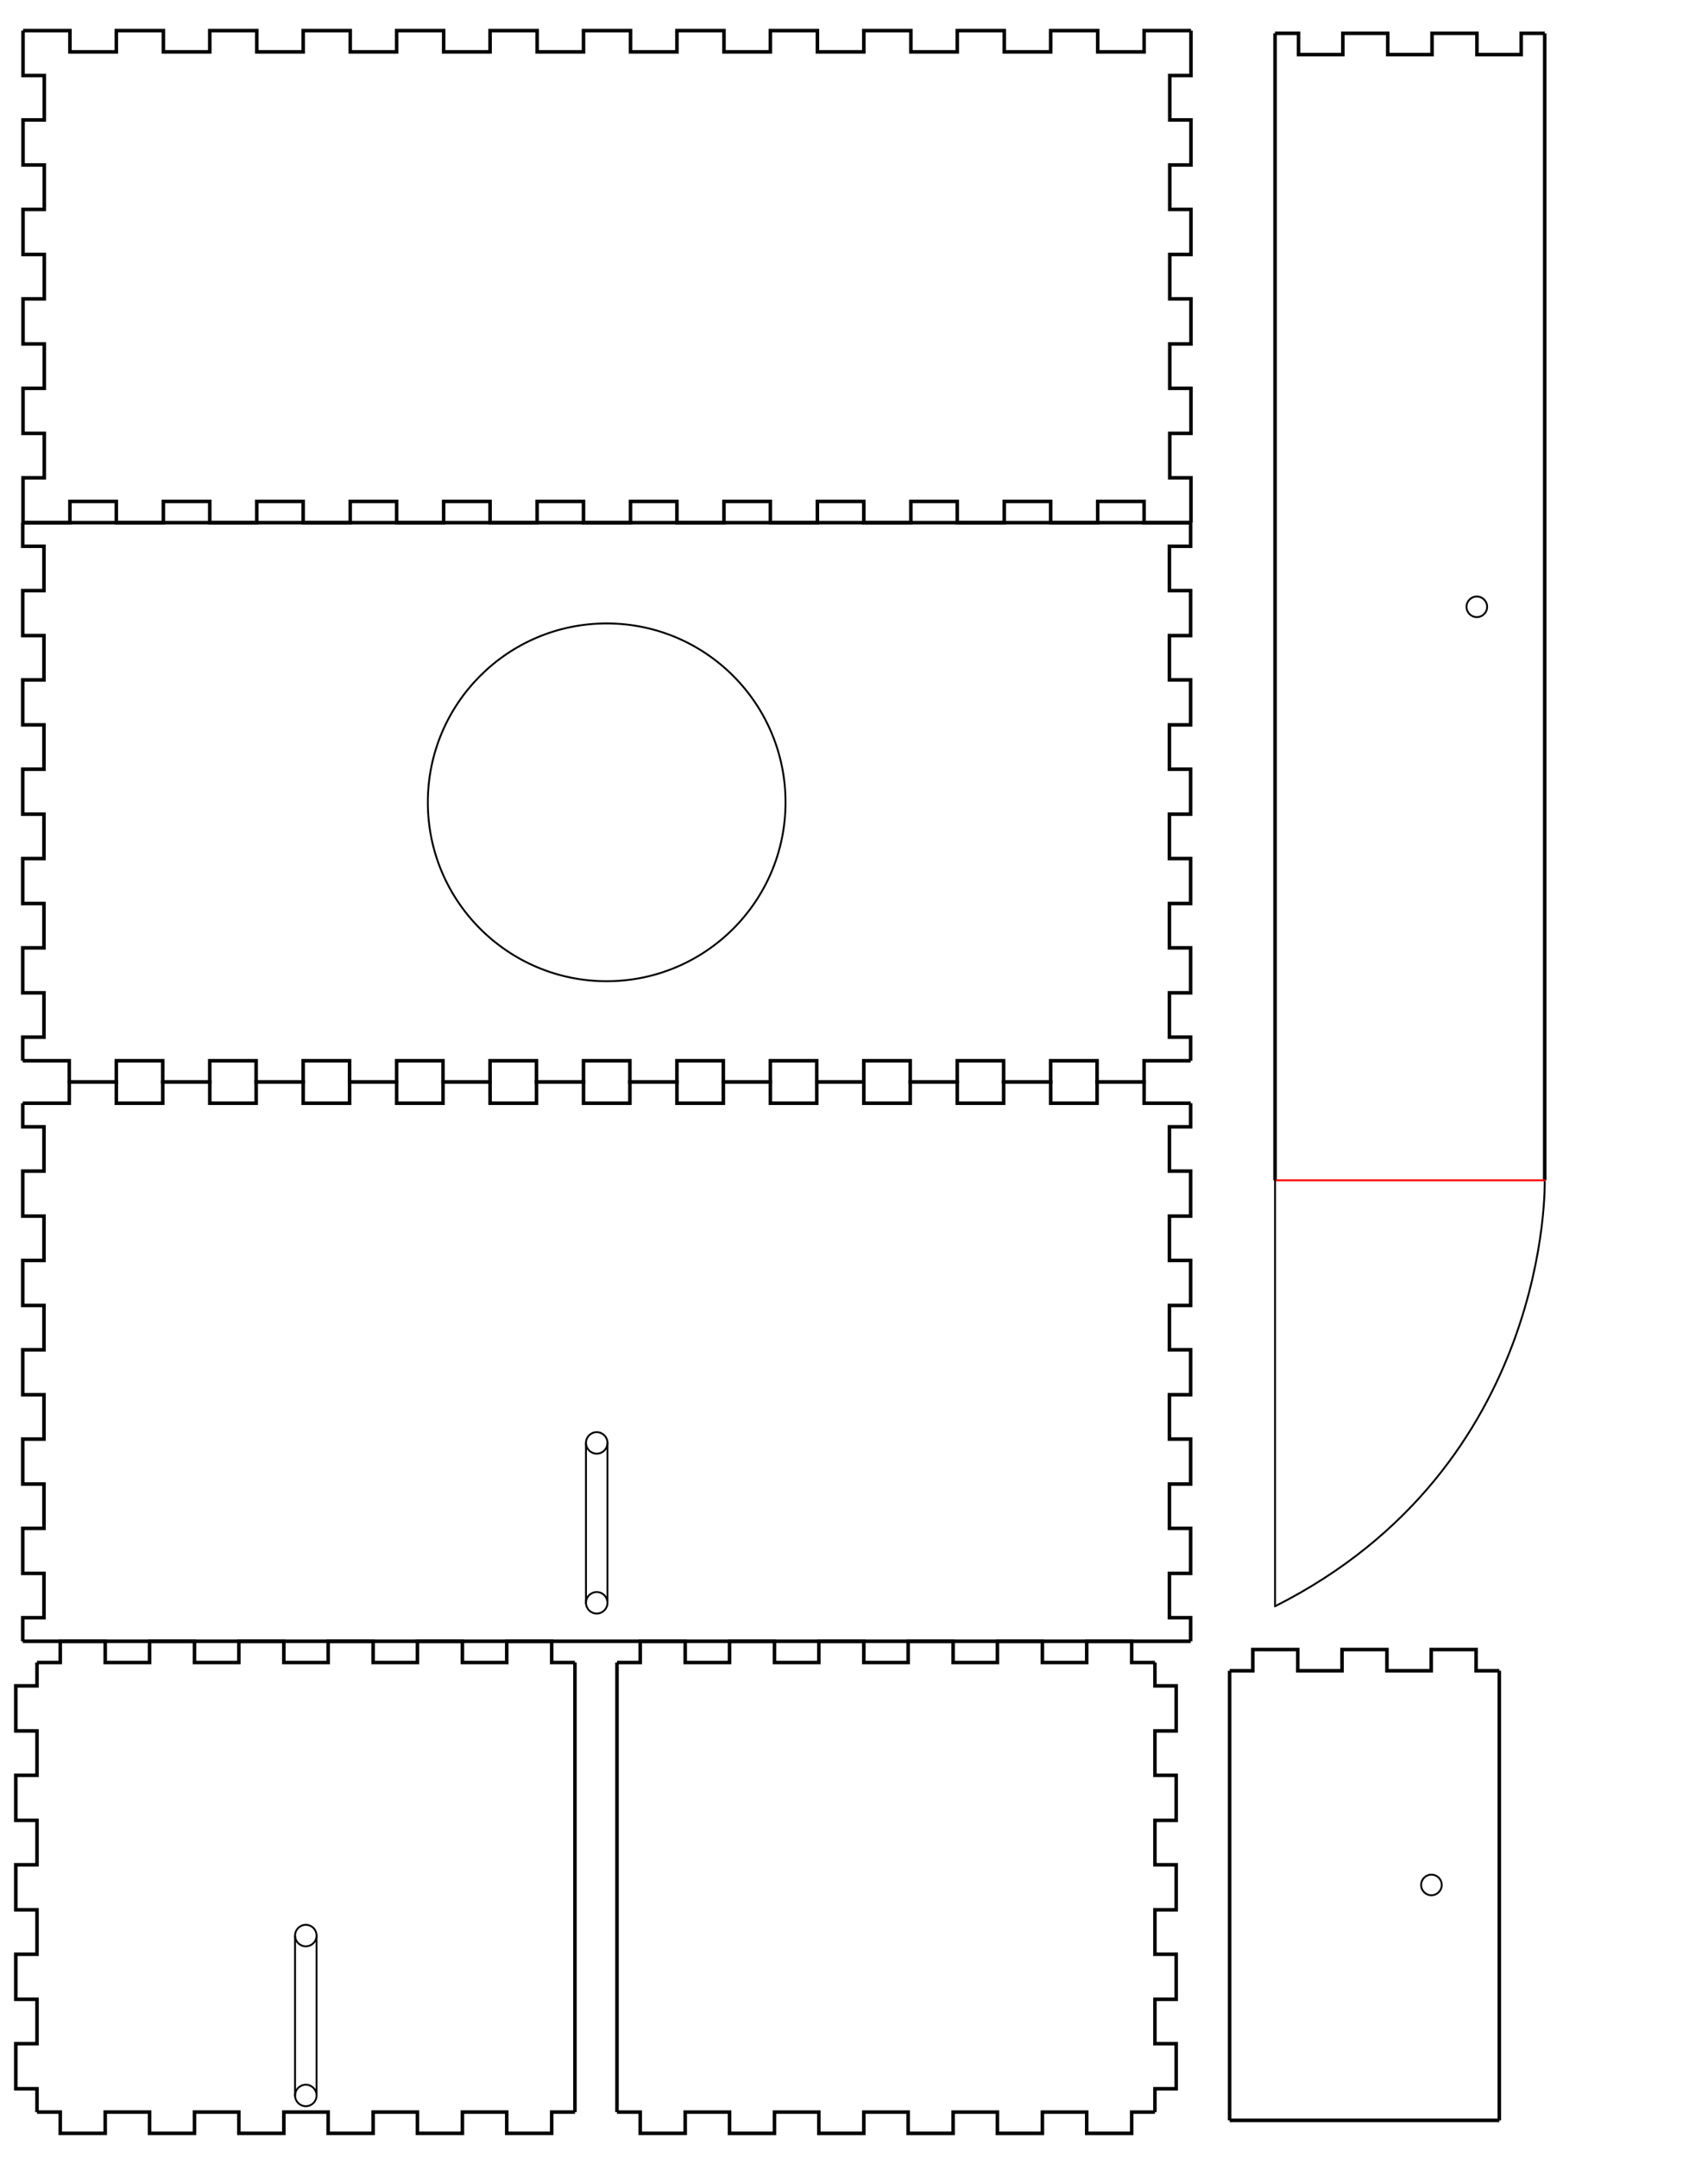 <?xml version="1.0" encoding="UTF-8" standalone="no"?>
<svg
   xmlns:dc="http://purl.org/dc/elements/1.1/"
   xmlns:cc="http://creativecommons.org/ns#"
   xmlns:rdf="http://www.w3.org/1999/02/22-rdf-syntax-ns#"
   xmlns:svg="http://www.w3.org/2000/svg"
   xmlns="http://www.w3.org/2000/svg"
   xmlns:sodipodi="http://sodipodi.sourceforge.net/DTD/sodipodi-0.dtd"
   xmlns:inkscape="http://www.inkscape.org/namespaces/inkscape"
   width="19in"
   height="24in"
   viewBox="0 0 482.6 609.6"
   version="1.1"
   id="svg27734"
   inkscape:version="1.0.1 (3bc2e813f5, 2020-09-07)"
   sodipodi:docname="MdfDustHood_PushThroughSlot.svg">
  <defs
     id="defs27728" />
  <sodipodi:namedview
     id="base"
     pagecolor="#ffffff"
     bordercolor="#00ff00"
     borderopacity="1"
     inkscape:pageopacity="0.0"
     inkscape:pageshadow="2"
     inkscape:zoom="0.35"
     inkscape:cx="217.1046"
     inkscape:cy="1039.8738"
     inkscape:document-units="mm"
     inkscape:current-layer="layer1"
     inkscape:document-rotation="0"
     showgrid="false"
     units="in"
     inkscape:pagecheckerboard="false"
     inkscape:showpageshadow="false"
     borderlayer="false"
     inkscape:window-width="2131"
     inkscape:window-height="1368"
     inkscape:window-x="1273"
     inkscape:window-y="1080"
     inkscape:window-maximized="0"
     inkscape:snap-midpoints="true"
     inkscape:object-paths="true" />
  <g
     inkscape:label="Layer 1"
     inkscape:groupmode="layer"
     id="layer1">
    <g
       id="panel3122"
       transform="translate(-651.976,305.553)">
      <path
         style="fill:none;stroke:#000000;stroke-width:1"
         d="m 658.4,6.1 h 13.155 v -6 h 13.29 v 6 h 13.11 v -6 h 13.29 v 6 h 13.11 v -6 h 13.29 v 6 h 13.11 v -6 h 13.29 v 6 h 13.11 v -6 h 13.29 v 6 h 13.11 v -6 h 13.29 v 6 h 13.11 v -6 h 13.29 v 6 h 13.11 v -6 h 13.29 v 6 h 13.11 v -6 h 13.29 v 6 h 13.11 v -6 h 13.29 v 6 h 13.11 v -6 h 13.29 v 6 h 13.11 v -6 h 13.29 v 6 H 988.4"
         id="path1031" />
      <path
         style="fill:none;stroke:#000000;stroke-width:1"
         d="m 988.4,6.1 v 6.66 h -6 v 12.525 h 6 v 12.705 h -6 v 12.525 h 6 v 12.705 h -6 v 12.525 h 6 v 12.705 h -6 v 12.525 h 6 v 12.705 h -6 v 12.526 h 6 v 12.705 h -6 v 12.526 h 6 v 6.66"
         id="path1033" />
      <path
         style="fill:none;stroke:#000000;stroke-width:1"
         d="m 988.4,158.1 h -13.155 v 0 h -13.29 v 0 h -13.11 v 0 h -13.29 v 0 h -13.11 v 0 h -13.29 v 0 h -13.11 v 0 h -13.29 v 0 h -13.11 v 0 h -13.29 v 0 h -13.11 v 0 h -13.29 v 0 h -13.11 v 0 h -13.29 v 0 h -13.11 v 0 h -13.29 v 0 h -13.11 v 0 h -13.29 v 0 h -13.11 v 0 h -13.29 v 0 h -13.11 v 0 h -13.29 v 0 h -13.11 v 0 h -13.29 v 0 H 658.4"
         id="path1035" />
      <path
         style="fill:none;stroke:#000000;stroke-width:1"
         d="m 658.4,158.1 v -6.66 h 6 v -12.526 h -6 v -12.705 h 6 v -12.526 h -6 v -12.705 h 6 V 88.453 h -6 V 75.747 h 6 V 63.222 h -6 V 50.517 h 6 V 37.991 h -6 V 25.286 h 6 V 12.76 h -6 V 6.1"
         id="path1037" />
    </g>
    <g
       id="panel1047"
       transform="translate(-161.868,463.553)">
      <path
         style="fill:none;stroke:#000000;stroke-width:1"
         d="m 336.2,6.1 h 6.57 v -6 h 12.706 v 6 h 12.525 v -6 h 12.706 v 6 h 12.525 v -6 h 12.705 v 6 h 12.526 v -6 h 12.705 v 6 h 12.525 v -6 h 12.706 v 6 h 12.525 v -6 h 12.706 v 6 h 6.57"
         id="path1040" />
      <path
         style="fill:none;stroke:#000000;stroke-width:1"
         d="m 488.2,6.1 v 6.591 h 6 v 12.726 h -6 v 12.546 h 6 v 12.726 h -6 v 12.546 h 6 v 12.726 h -6 v 12.546 h 6 v 12.726 h -6 v 12.546 h 6 v 12.727 h -6 v 6.591"
         id="path1042" />
      <path
         style="fill:none;stroke:#000000;stroke-width:1"
         d="m 488.2,133.1 h -6.57 v 6 h -12.706 v -6 h -12.525 v 6 h -12.706 v -6 h -12.525 v 6 h -12.705 v -6 h -12.526 v 6 h -12.705 v -6 h -12.525 v 6 h -12.706 v -6 h -12.525 v 6 H 342.77 v -6 h -6.57"
         id="path1044" />
      <path
         style="fill:none;stroke:#000000;stroke-width:1"
         d="m 336.2,133.1 v -6.591 0 -12.727 0 -12.546 0 -12.726 0 -12.546 0 -12.726 0 -12.546 0 -12.726 0 -12.546 0 -12.726 0 V 6.1"
         id="path1046" />
    </g>
    <g
       id="panel7406"
       transform="translate(6.414,8.553)">
      <path
         style="fill:none;stroke:#000000;stroke-width:1"
         d="m 0.1,0.1 h 13.245 v 6 h 13.11 v -6 h 13.29 v 6 h 13.11 v -6 h 13.29 v 6 h 13.11 v -6 h 13.29 v 6 h 13.11 v -6 h 13.29 v 6 h 13.11 v -6 h 13.29 v 6 h 13.11 v -6 h 13.29 v 6 h 13.11 v -6 h 13.29 v 6 h 13.11 v -6 h 13.29 v 6 h 13.11 v -6 h 13.29 v 6 h 13.11 v -6 h 13.29 v 6 h 13.11 v -6 h 13.29 v 6 h 13.11 v -6 H 330.1"
         id="path1049" />
      <path
         style="fill:none;stroke:#000000;stroke-width:1"
         d="m 330.1,0.1 v 12.681 h -6 v 12.546 h 6 v 12.726 h -6 v 12.546 h 6 v 12.726 h -6 v 12.546 h 6 v 12.726 h -6 v 12.546 h 6 v 12.726 h -6 v 12.547 h 6 V 139.1"
         id="path1051" />
      <path
         style="fill:none;stroke:#000000;stroke-width:1"
         d="m 330.1,139.1 h -13.245 v -6 h -13.11 v 6 h -13.29 v -6 h -13.11 v 6 h -13.29 v -6 h -13.11 v 6 h -13.29 v -6 h -13.11 v 6 h -13.29 v -6 h -13.11 v 6 h -13.29 v -6 h -13.11 v 6 h -13.29 v -6 h -13.11 v 6 h -13.29 v -6 h -13.11 v 6 h -13.29 v -6 h -13.11 v 6 h -13.29 v -6 h -13.11 v 6 h -13.29 v -6 h -13.11 v 6 h -13.29 v -6 h -13.11 v 6 H 0.1"
         id="path1053" />
      <path
         style="fill:none;stroke:#000000;stroke-width:1"
         d="m 0.1,139.1 v -12.681 h 6 v -12.547 h -6 v -12.726 h 6 V 88.6 h -6 V 75.873 h 6 V 63.327 h -6 V 50.6 h 6 V 38.054 h -6 V 25.328 h 6 V 12.781 h -6 V 0.1"
         id="path1055" />
    </g>
    <g
       id="panel4503"
       transform="translate(-982.081,141.553)">
      <path
         style="fill:none;stroke:#000000;stroke-width:1"
         d="m 988.5,6.1 h 13.16 v 0 h 13.29 v 0 h 13.11 v 0 h 13.29 v 0 h 13.11 v 0 h 13.29 v 0 h 13.11 v 0 h 13.29 v 0 h 13.11 v 0 h 13.29 v 0 h 13.11 v 0 h 13.29 v 0 h 13.11 v 0 h 13.29 v 0 h 13.11 v 0 h 13.29 v 0 h 13.11 v 0 h 13.29 v 0 h 13.11 v 0 h 13.29 v 0 h 13.11 v 0 h 13.29 v 0 h 13.11 v 0 h 13.29 v 0 h 13.15"
         id="path1067" />
      <path
         style="fill:none;stroke:#000000;stroke-width:1"
         d="m 1318.5,6.1 v 6.66 h -6 v 12.525 h 6 v 12.705 h -6 v 12.525 h 6 v 12.705 h -6 v 12.525 h 6 v 12.705 h -6 v 12.525 h 6 v 12.705 h -6 v 12.526 h 6 v 12.705 h -6 v 12.526 h 6 v 6.66"
         id="path1069" />
      <path
         style="fill:none;stroke:#000000;stroke-width:1"
         d="m 1318.5,158.1 h -13.15 v 6 h -13.29 v -6 h -13.11 v 6 h -13.29 v -6 h -13.11 v 6 h -13.29 v -6 h -13.11 v 6 h -13.29 v -6 h -13.11 v 6 h -13.29 v -6 h -13.11 v 6 h -13.29 v -6 h -13.11 v 6 h -13.29 v -6 h -13.11 v 6 h -13.29 v -6 h -13.11 v 6 h -13.29 v -6 h -13.11 v 6 h -13.29 v -6 h -13.11 v 6 h -13.29 v -6 h -13.11 v 6 h -13.29 v -6 H 988.5"
         id="path1071" />
      <path
         style="fill:none;stroke:#000000;stroke-width:1"
         d="m 988.5,158.1 v -6.66 h 6 v -12.526 h -6 v -12.705 h 6 v -12.526 h -6 v -12.705 h 6 V 88.453 h -6 V 75.747 h 6 V 63.222 h -6 V 50.517 h 6 V 37.991 h -6 V 25.286 h 6 V 12.76 h -6 V 6.1"
         id="path1073" />
    </g>
    <g
       id="g1377"
       transform="translate(-12.829,132.566)">
      <g
         id="panel8660"
         transform="rotate(-90,578.393,224.227)">
        <path
           style="fill:none;stroke:#000000;stroke-width:1"
           d="m 336.2,6.1 h 6.591 v 0 h 12.727 v 0 h 12.546 v 0 h 12.726 v 0 h 12.547 v 0 h 12.726 v 0 h 12.547 v 0 h 12.726 v 0 h 12.546 v 0 h 12.727 v 0 h 6.591"
           id="path1247" />
        <path
           style="fill:none;stroke:#000000;stroke-width:1"
           d="m 463.2,6.1 v 6.555 h 6 v 12.69 h -6 v 12.51 h 6 v 12.69 h -6 v 12.51 h 6 v 12.69 h -6 V 82.3"
           id="path1249" />
        <path
           style="fill:none;stroke:#000000;stroke-width:1"
           d="m 463.2,82.3 h -6.591 v 0 h -12.727 v 0 h -12.546 v 0 H 418.61 v 0 h -12.547 v 0 h -12.726 v 0 H 380.79 v 0 h -12.726 v 0 h -12.546 v 0 h -12.727 v 0 H 336.2"
           id="path1251" />
        <path
           style="fill:none;stroke:#000000;stroke-width:1"
           d="m 336.2,82.3 v -6.555 0 -12.69 0 -12.51 0 -12.69 0 -12.51 0 -12.69 0 V 6.1"
           id="path1253" />
      </g>
      <circle
         style="fill:none;stroke:#000000;stroke-width:0.529;stroke-linecap:round"
         id="path1277"
         cx="417.28"
         cy="399.92"
         r="2.91" />
    </g>
    <path
       style="fill:none;stroke:#000000;stroke-width:1"
       d="m 436.466,9.42 v 13.155 0 13.29 0 13.11 0 13.29 0 13.11 0 13.29 0 13.11 0 13.29 0 13.11 0 13.29 0 13.11 0 13.29 0 13.11 0 13.29 0 13.11 0 13.29 0 13.11 0 13.29 0 13.11 0 13.29 0 13.11 0 13.29 0 13.11 0 13.29 0 7.155"
       id="path1256" />
    <path
       style="fill:none;stroke:#000000;stroke-width:1"
       d="m 360.266,333.42 v -7.155 0 -13.29 0 -13.11 0 -13.29 0 -13.11 0 -13.29 0 -13.11 0 -13.29 0 -13.11 0 -13.29 0 -13.11 0 -13.29 0 -13.11 0 -13.29 0 -13.11 0 -13.29 0 -13.11 0 -13.29 0 -13.11 0 -13.29 0 -13.11 0 -13.29 0 -13.11 0 -13.29 0 -13.155"
       id="path1260" />
    <path
       style="fill:none;stroke:#000000;stroke-width:1"
       d="m 360.266,9.42 h 6.645 v 6 h 12.51 v -6 h 12.69 v 6 h 12.51 v -6 h 12.69 v 6 h 12.51 v -6 h 6.645"
       id="path1262" />
    <circle
       style="fill:none;stroke:#000000;stroke-width:0.529;stroke-linecap:round"
       id="path1279"
       cx="-171.42"
       cy="417.28"
       r="2.91"
       transform="rotate(-90)" />
    <g
       id="g1329">
      <circle
         style="fill:none;stroke:#000000;stroke-width:0.529;stroke-linecap:round"
         id="path1307"
         cx="168.604"
         cy="407.61"
         r="3.037" />
      <path
         style="fill:none;stroke:#000000;stroke-width:0.529;stroke-linecap:round"
         d="m 171.637,407.45 v 44.77"
         id="path1309" />
      <circle
         style="fill:none;stroke:#000000;stroke-width:0.529;stroke-linecap:round"
         id="circle1311"
         cx="168.604"
         cy="452.778"
         r="3.037" />
      <path
         style="fill:none;stroke:#000000;stroke-width:0.529;stroke-linecap:round"
         d="M 165.568,452.893 V 407.725"
         id="path1313" />
    </g>
    <circle
       style="fill:none;stroke:#000000;stroke-width:0.529;stroke-linecap:round"
       id="path1323"
       cx="171.419"
       cy="226.653"
       r="50.535" />
    <g
       id="g1365"
       transform="translate(156.032,139.174)">
      <g
         id="panel6043"
         transform="translate(-645.876,324.378)">
        <path
           style="fill:none;stroke:#000000;stroke-width:1"
           d="m 500.3,6.1 h 6.57 v -6 h 12.706 v 6 h 12.525 v -6 h 12.706 v 6 h 12.525 v -6 h 12.705 v 6 h 12.526 v -6 h 12.705 v 6 h 12.525 v -6 h 12.706 v 6 h 12.525 v -6 h 12.706 v 6 h 6.57"
           id="path1058" />
        <path
           style="fill:none;stroke:#000000;stroke-width:1"
           d="m 652.3,6.1 v 6.591 0 12.726 0 12.546 0 12.726 0 12.546 0 12.726 0 12.546 0 12.726 0 12.546 0 12.727 0 6.591"
           id="path1060" />
        <path
           style="fill:none;stroke:#000000;stroke-width:1"
           d="m 652.3,133.1 h -6.57 v 6 h -12.706 v -6 h -12.525 v 6 h -12.706 v -6 h -12.525 v 6 h -12.705 v -6 h -12.526 v 6 h -12.705 v -6 h -12.525 v 6 h -12.706 v -6 h -12.525 v 6 H 506.87 v -6 h -6.57"
           id="path1062" />
        <path
           style="fill:none;stroke:#000000;stroke-width:1"
           d="m 500.3,133.1 v -6.591 h -6 v -12.727 h 6 v -12.546 h -6 V 88.51 h 6 V 75.963 h -6 V 63.237 h 6 V 50.691 h -6 V 37.964 h 6 V 25.418 h -6 V 12.691 h 6 V 6.1"
           id="path1064" />
      </g>
      <g
         id="g1352">
        <g
           id="g1339"
           transform="translate(-238.231)">
          <circle
             style="fill:none;stroke:#000000;stroke-width:0.529;stroke-linecap:round"
             id="circle1331"
             cx="168.604"
             cy="407.61"
             r="3.037" />
          <path
             style="fill:none;stroke:#000000;stroke-width:0.529;stroke-linecap:round"
             d="m 171.637,407.45 v 44.77"
             id="path1333" />
          <circle
             style="fill:none;stroke:#000000;stroke-width:0.529;stroke-linecap:round"
             id="circle1335"
             cx="168.604"
             cy="452.778"
             r="3.037" />
          <path
             style="fill:none;stroke:#000000;stroke-width:0.529;stroke-linecap:round"
             d="M 165.568,452.893 V 407.725"
             id="path1337" />
        </g>
      </g>
    </g>
    <path
       style="fill:none;stroke:#000000;stroke-width:0.529;stroke-linecap:round"
       d="m 436.466,333.42 c 0,0 2.175,80.842 -76.2,120.34"
       id="path1383"
       sodipodi:nodetypes="cc" />
    <path
       style="fill:none;stroke:#ff0000;stroke-width:0.529;stroke-linecap:round"
       d="m 436.466,333.42 h -76.2"
       id="path1385"
       sodipodi:nodetypes="cc" />
    <path
       style="fill:none;stroke:#000000;stroke-width:0.529;stroke-linecap:round"
       d="M 360.266,453.76 V 333.42"
       id="path1387" />
  </g>
</svg>
